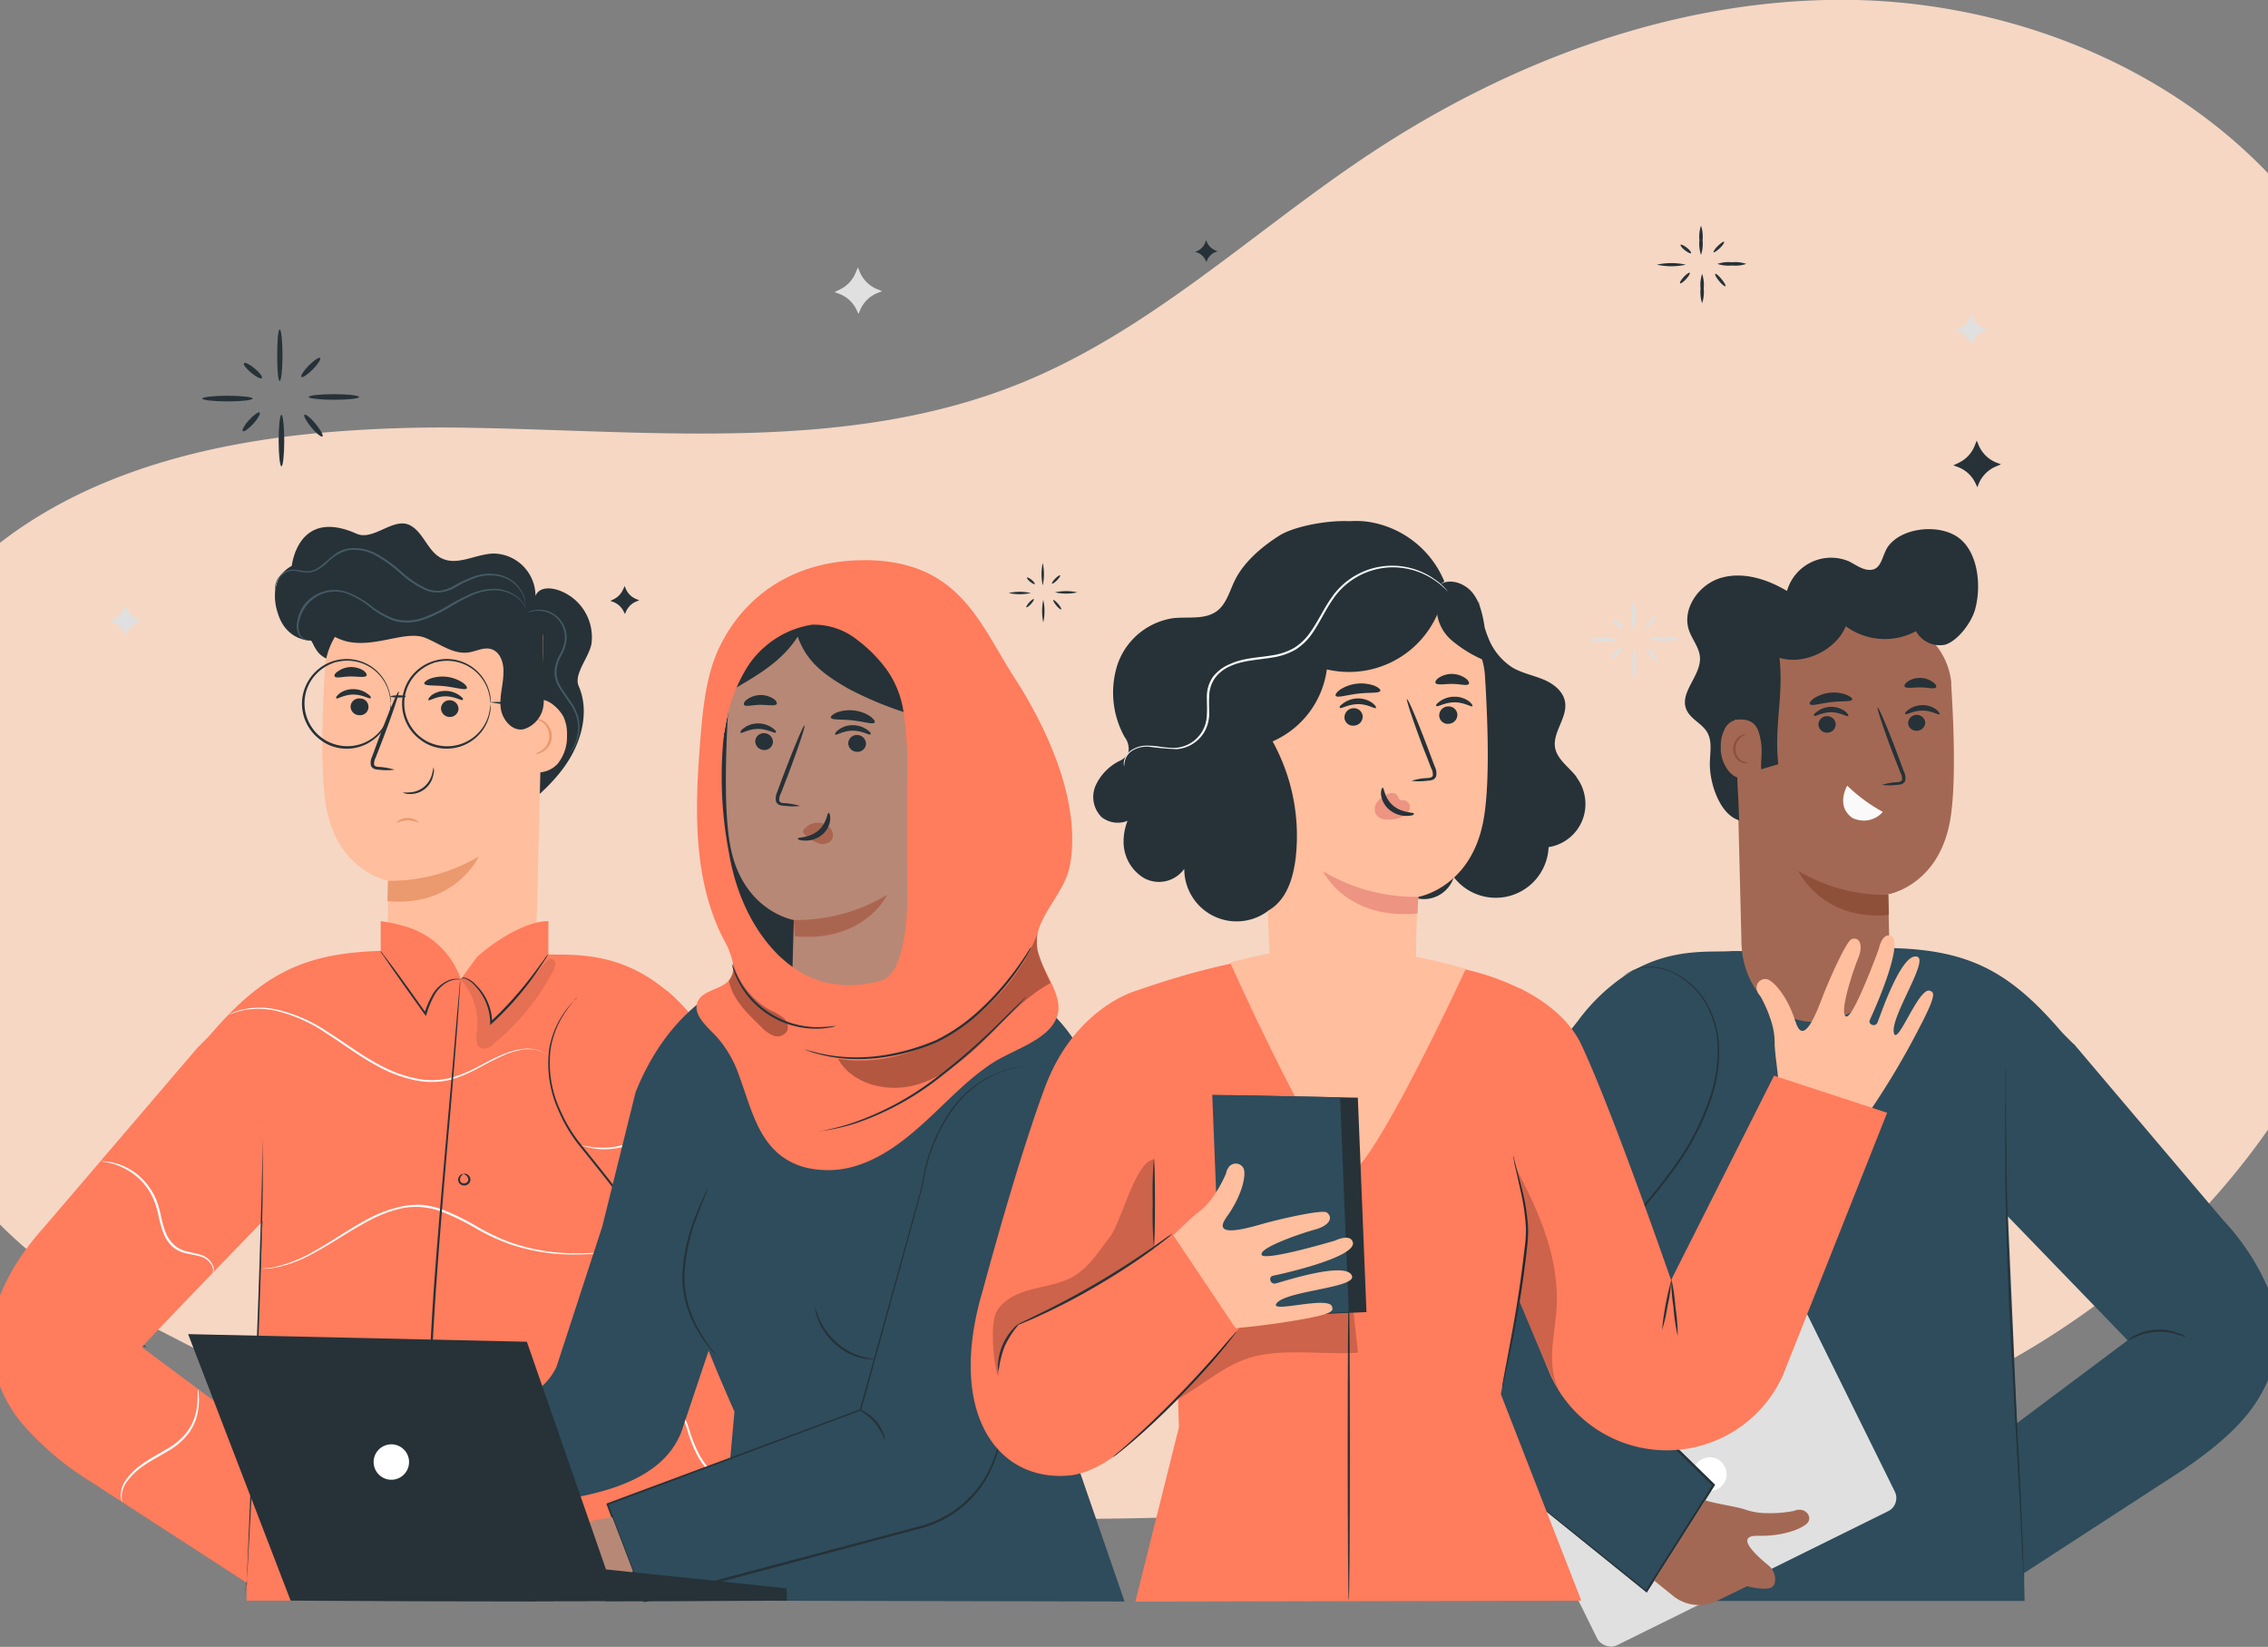 <svg xmlns="http://www.w3.org/2000/svg" viewBox="0 0 360 261.34"><rect x="0" y="0" width="360" height="261.34" fill="#808080" stroke="none"/><title>BG_Art</title><g id="Layer_2" data-name="Layer 2"><g id="Layer_1-2" data-name="Layer 1"><g id="background-simple--inject-244"><path d="M360,27.49V179.26A118,118,0,0,1,350.61,191c-.74.81-1.48,1.6-2.24,2.39a123.52,123.52,0,0,1-15.89,13.84,131.8,131.8,0,0,1-12.76,8.27.27.27,0,0,1-.1.06l-.31.18a146.74,146.74,0,0,1-23.64,10.72,158.84,158.84,0,0,1-22.06,6c-1.29.26-2.58.5-3.88.72l-.21,0-.3.05h0l-.41.07c-2.28.39-4.56.72-6.85,1-4.66.58-10.66,1.36-17.76,2.19l-2.16.24-.12,0h-.09l-.18,0h-.08c-7.95.89-17.15,1.82-27.31,2.58l-.32,0c-9.4.7-19.62,1.27-30.41,1.54q-4.68.12-9.5.16c-7.69.06-15.64,0-23.75-.34h-.64c-10-.39-20.17-1.1-30.49-2.23H119l-3.64-.42q-6.25-.74-12.54-1.68h0l-.3-.06h0l-.23,0c-1.31-.2-2.63-.41-3.94-.63h0c-2.08-.34-4.18-.7-6.26-1.09h0l-.41-.07-.15,0-.35-.07q-6.54-1.22-13.05-2.7l-.53-.12h0c-3.14-.73-6.27-1.5-9.39-2.34l-.29-.07q-1.86-.5-3.72-1c-2.57-.71-5.14-1.47-7.69-2.27l-.94-.29c-1.44-.45-2.88-.92-4.31-1.4L46.74,222l-.41-.21-5.39-2.72-.17-.09-.13-.07,0,0-.08,0-9.81-5h0L25.1,211,12.76,204.8a88.18,88.18,0,0,1-8.58-6.61Q2,196.33,0,194.32V86.13c12.45-9.62,28-14.48,44.24-16.69l.87-.12c1.72-.22,3.45-.41,5.18-.58l.78-.07a217.77,217.77,0,0,1,23.75-.78c29.5.51,60.22,4,87.52-7.22,20.28-8.29,36.49-23.86,54.71-36C240,9.38,267.17-.63,294.78,0,319,.62,343.39,10.13,360,27.49Z" fill="#f5d7c4"/></g><path d="M40.11,63.25c0,.24-1.8.45-4,.45s-4-.21-4-.45,1.8-.45,4-.45S40.11,63,40.11,63.25Z" fill="#263238"/><path d="M44.39,52.28c.25,0,.45,1.83.45,4.1s-.2,4.09-.45,4.09S44,58.63,44,56.38,44.15,52.28,44.39,52.28Z" fill="#263238"/><path d="M49,63c0-.25,1.8-.45,4-.45s4,.2,4,.45-1.8.44-4,.44S49,63.23,49,63Z" fill="#263238"/><path d="M44.67,74c-.24,0-.44-1.83-.44-4.09s.2-4.09.44-4.09.45,1.83.45,4.09S44.92,74,44.67,74Z" fill="#263238"/><path d="M51.19,69.26c-.19.15-1-.48-1.78-1.44s-1.28-1.84-1.09-2,1,.48,1.77,1.43S51.38,69.09,51.19,69.26Z" fill="#263238"/><path d="M50.81,56.81c.18.17-.35,1-1.17,1.82S48,60,47.84,59.82s.35-1,1.17-1.82S50.64,56.64,50.81,56.81Z" fill="#263238"/><path d="M41.57,60c-.16.19-.92-.19-1.7-.84s-1.29-1.32-1.14-1.52.92.18,1.71.84S41.71,59.79,41.57,60Z" fill="#263238"/><path d="M41.21,65.46c.18.17-.28,1-1,1.79s-1.49,1.32-1.67,1.17.27-1,1-1.78S41.05,65.29,41.21,65.46Z" fill="#263238"/><path d="M267.59,42A10.61,10.61,0,0,1,263,42a10.61,10.61,0,0,1,4.58,0Z" fill="#263238"/><path d="M270,35.81a5.5,5.5,0,0,1,.25,2.31,5.63,5.63,0,0,1-.25,2.33,5.6,5.6,0,0,1-.25-2.33A5.5,5.5,0,0,1,270,35.81Z" fill="#263238"/><path d="M272.61,41.88a5.35,5.35,0,0,1,2.29-.26,5.28,5.28,0,0,1,2.28.26,5.38,5.38,0,0,1-2.28.25A5.44,5.44,0,0,1,272.61,41.88Z" fill="#263238"/><path d="M270.18,48.11a5.6,5.6,0,0,1-.25-2.33,5.57,5.57,0,0,1,.25-2.32,5.57,5.57,0,0,1,.25,2.32A5.6,5.6,0,0,1,270.18,48.11Z" fill="#263238"/><path d="M273.88,45.42c-.11.09-.56-.27-1-.81s-.72-1-.62-1.14.56.28,1,.82S274,45.35,273.88,45.42Z" fill="#263238"/><path d="M273.66,38.37c.1.1-.2.57-.66,1s-.93.76-1,.66.2-.56.67-1S273.56,38.27,273.66,38.37Z" fill="#263238"/><path d="M268.42,40.17c-.09.11-.52-.1-1-.47s-.73-.76-.66-.86.52.1,1,.47S268.5,40.07,268.42,40.17Z" fill="#263238"/><path d="M268.21,43.29c.1.09-.16.54-.58,1s-.85.76-.95.66.16-.55.58-1S268.13,43.19,268.21,43.29Z" fill="#263238"/><path d="M163.62,94.11a8.31,8.31,0,0,1-3.51,0A7.71,7.71,0,0,1,163.62,94.11Z" fill="#263238"/><path d="M165.52,89.33a8.54,8.54,0,0,1,0,3.56A7.92,7.92,0,0,1,165.52,89.33Z" fill="#263238"/><path d="M167.46,94A8,8,0,0,1,171,94,8,8,0,0,1,167.46,94Z" fill="#263238"/><path d="M165.6,98.76a8.54,8.54,0,0,1,0-3.56A8.22,8.22,0,0,1,165.6,98.76Z" fill="#263238"/><path d="M168.44,96.71c-.08.07-.43-.21-.77-.62s-.56-.8-.48-.87.43.21.78.62S168.52,96.65,168.44,96.71Z" fill="#263238"/><path d="M168.28,91.3c.07.08-.16.43-.51.79s-.72.59-.79.52.15-.43.51-.79S168.2,91.23,168.28,91.3Z" fill="#263238"/><path d="M164.25,92.68c-.06.08-.4-.08-.74-.36s-.56-.58-.49-.66.4.08.74.36S164.32,92.6,164.25,92.68Z" fill="#263238"/><path d="M164.09,95.08c.08.07-.12.42-.44.77s-.66.59-.73.52.12-.42.44-.77S164,95,164.09,95.08Z" fill="#263238"/><path d="M256.83,101.53a5.44,5.44,0,0,1-2.29.25c-1.27,0-2.3-.08-2.3-.25s1-.26,2.29-.26A5.41,5.41,0,0,1,256.83,101.53Z" fill="#e0e0e0"/><path d="M259.26,95.3a5.57,5.57,0,0,1,.25,2.32,5.53,5.53,0,0,1-.25,2.32,5.43,5.43,0,0,1-.26-2.32A5.47,5.47,0,0,1,259.26,95.3Z" fill="#e0e0e0"/><path d="M261.84,101.37a5.67,5.67,0,0,1,2.3-.25,5.57,5.57,0,0,1,2.28.25,5.28,5.28,0,0,1-2.28.26A5.38,5.38,0,0,1,261.84,101.37Z" fill="#e0e0e0"/><path d="M259.41,107.6a5.77,5.77,0,0,1-.25-2.32,5.77,5.77,0,0,1,.25-2.32,5.47,5.47,0,0,1,.26,2.32A5.83,5.83,0,0,1,259.41,107.6Z" fill="#e0e0e0"/><path d="M263.12,104.93c-.12.09-.57-.27-1-.81s-.72-1.05-.61-1.14.55.28,1,.81S263.22,104.84,263.12,104.93Z" fill="#e0e0e0"/><path d="M262.9,97.87c.1.1-.2.56-.66,1s-.93.77-1,.66.2-.56.66-1S262.8,97.77,262.9,97.87Z" fill="#e0e0e0"/><path d="M257.65,99.67c-.09.11-.52-.1-1-.47s-.74-.76-.66-.87.52.11,1,.48S257.74,99.56,257.65,99.67Z" fill="#e0e0e0"/><path d="M257.45,102.78c.1.1-.16.55-.58,1s-.85.77-1,.66.16-.55.59-1S257.34,102.69,257.45,102.78Z" fill="#e0e0e0"/><path d="M136.17,42.43l.3.72a5.1,5.1,0,0,0,2.77,2.74l.78.32-.75.29a5.06,5.06,0,0,0-2.78,2.8l-.22.52-.31-.66a5,5,0,0,0-2.83-2.56l-.66-.25.88-.43a5.07,5.07,0,0,0,2.47-2.65Z" fill="#e0e0e0"/><path d="M19.9,96l.2.47a3.29,3.29,0,0,0,1.84,1.82l.51.21-.49.2a3.43,3.43,0,0,0-1.86,1.86l-.14.35-.21-.43a3.37,3.37,0,0,0-1.87-1.71l-.45-.16.59-.28a3.45,3.45,0,0,0,1.63-1.74Z" fill="#e0e0e0"/><path d="M312.89,49.82l.19.48a3.38,3.38,0,0,0,1.84,1.82l.52.21-.49.21a3.32,3.32,0,0,0-1.86,1.85l-.14.35-.21-.44a3.34,3.34,0,0,0-1.88-1.7l-.45-.16.59-.29a3.3,3.3,0,0,0,1.64-1.73Z" fill="#e0e0e0"/><path d="M313.77,69.92l.3.72a5.08,5.08,0,0,0,2.76,2.74l.79.31-.75.31a5.11,5.11,0,0,0-2.8,2.79l-.2.53-.32-.67a5,5,0,0,0-2.83-2.56l-.66-.24.89-.43a5.05,5.05,0,0,0,2.46-2.61Z" fill="#263238"/><path d="M191.44,38.1l.14.33a2.37,2.37,0,0,0,1.33,1.29l.36.15-.35.14a2.39,2.39,0,0,0-1.33,1.32l-.09.25-.16-.31a2.33,2.33,0,0,0-1.32-1.2L189.7,40l.42-.21a2.42,2.42,0,0,0,1.16-1.22Z" fill="#263238"/><path d="M99.15,93l.18.43A3.05,3.05,0,0,0,101,95.07l.47.19-.45.18a3,3,0,0,0-1.68,1.68l-.13.32L99,97.05a3.06,3.06,0,0,0-1.71-1.55l-.41-.15.54-.26a3.12,3.12,0,0,0,1.49-1.57Z" fill="#263238"/><g id="character-1--inject-244"><path d="M93.92,101.82c-.12,2.17-2.94,5.06-2.07,7.05,1.61,3.66.67,8-1.41,11.49s-5.19,6.08-8.26,8.63a69.07,69.07,0,0,0-1.38-15.91c-.34-1.64-.89-3.46-2.39-4.21-1.94-1-4.4.43-6.38-.42s-2.54-3.81-4.33-5.27c-1.61-1.32-4-1.18-6-.52s-3.8,1.78-5.84,2.23-4.48,0-5.61-1.71c-.68-1.08-.2-.41-.86-1.52,0,0-4,.14-5.33-4.48,0,0-1.87-5.13,2.26-7.39,0,0,.94-9.27,10.26-5.1,2.7,1.2,5.85-2.66,8.47-1.35,2.17,1.1,2.82,4.13,5,5.23,2.5,1.28,5.41-.62,8.21-.73A6.75,6.75,0,0,1,85,94.6s.44-1.86,3.48-1A7.9,7.9,0,0,1,93.92,101.82Z" fill="#263238"/><path d="M90,116.74a6.5,6.5,0,0,0-.56-3c-.4-.79-1.86-2.59-3.47-2.71l.24-9.55a3.81,3.81,0,0,0-3.38-3.85l-18.72-2a11.4,11.4,0,0,0-12.53,10.14c0,.16,0,.32,0,.48-.45,7.2-.72,16,.13,21.37,1.71,10.81,10,12.16,10,12.16l-.2,7.55c-.32,8,5.7,12.87,11.9,12.87s11.94-5.36,11.75-13.31l.61-24.33a4.3,4.3,0,0,0,2.74-1.35A6.8,6.8,0,0,0,90,116.74Z" fill="#ffbe9d"/><path d="M55.65,112.09a1.38,1.38,0,0,0,1.35,1.4,1.33,1.33,0,1,0,.12-2.65h0A1.35,1.35,0,0,0,55.65,112.09Z" fill="#263238"/><path d="M53.38,110.81c.17.19,1.21-.59,2.7-.59s2.58.75,2.74.57-.1-.41-.57-.75a3.74,3.74,0,0,0-2.2-.68,3.59,3.59,0,0,0-2.15.68C53.44,110.41,53.26,110.73,53.38,110.81Z" fill="#263238"/><path d="M70,112.37a1.38,1.38,0,0,0,1.35,1.4,1.36,1.36,0,0,0,1.43-1.25,1.4,1.4,0,0,0-1.36-1.4A1.35,1.35,0,0,0,70,112.37Z" fill="#263238"/><path d="M68,111.09c.17.18,1.22-.59,2.7-.59s2.59.75,2.75.56-.1-.4-.58-.75a3.8,3.8,0,0,0-2.19-.67,3.68,3.68,0,0,0-2.16.67C68.09,110.69,67.93,111,68,111.09Z" fill="#263238"/><path d="M62.61,122.14a10.52,10.52,0,0,0-2.42-.44c-.38,0-.74-.11-.81-.37a2.12,2.12,0,0,1,.26-1.13l1.12-2.89c1.57-4.12,2.71-7.52,2.53-7.58s-1.57,3.23-3.13,7.36c-.38,1-.73,2-1.07,2.91a2.29,2.29,0,0,0-.21,1.5,1,1,0,0,0,.63.55,3.1,3.1,0,0,0,.68.1A9.34,9.34,0,0,0,62.61,122.14Z" fill="#263238"/><path d="M61.58,139.77A27.43,27.43,0,0,0,76,135.91S72.3,144,61.49,143Z" fill="#eb996e"/><path d="M67.35,108.48c.14.41,1.63.22,3.37.43s3.17.67,3.38.32c.1-.17-.14-.55-.71-.94a5.89,5.89,0,0,0-5.16-.58C67.61,108,67.28,108.29,67.35,108.48Z" fill="#263238"/><path d="M53.13,107.35c.27.34,1.29,0,2.52,0s2.28.22,2.53-.13c.1-.18-.07-.51-.52-.83a3.64,3.64,0,0,0-4,.13C53.16,106.83,53,107.18,53.13,107.35Z" fill="#263238"/><path d="M62.94,130.57s.1-.21.4-.4a2.7,2.7,0,0,1,1.36-.37,2.77,2.77,0,0,1,1.35.35c.3.19.44.37.41.4a6.55,6.55,0,0,0-1.74-.39A6.4,6.4,0,0,0,62.94,130.57Z" fill="#eb996e"/><path d="M84.94,119.61a8,8,0,0,0,1-.5,2.76,2.76,0,0,0,1.25-2.21,2.82,2.82,0,0,0-1.12-2.31,2.41,2.41,0,0,0-1-.4s.5-.22,1.17.19a2.92,2.92,0,0,1,1.35,2.52,2.67,2.67,0,0,1-.5,1.54,2.85,2.85,0,0,1-1,.89A1.62,1.62,0,0,1,84.94,119.61Z" fill="#eb996e"/><path d="M49.43,93c-1.74,4.67,2.4,8,5.63,8.79,4.51,1.05,9.31-1.8,12.4-.59,2.3.91,4.48,2.7,6.93,2.33,1.19-.17,2.36-.86,3.52-.54,1.48.4,2.08,2.2,2,3.73,0,1.89-.67,3.77-.43,5.65s1.91,3.82,3.74,3.32a4.51,4.51,0,0,0,3.07-4c.21-2.61-.27-5.7-.14-8.31.12-2.3.12-4.82-1.35-6.6s-4-2.26-6.25-2.57A173.47,173.47,0,0,0,49.4,92.65Z" fill="#263238"/><path d="M43.75,94a1.64,1.64,0,0,1-.1-.49,3,3,0,0,1,.29-1.4,3.07,3.07,0,0,1,1.63-1.54A2.72,2.72,0,0,1,47,90.44c.51,0,1,.18,1.55.21a3.05,3.05,0,0,0,1.6-.35,7.79,7.79,0,0,0,1.48-1.08c.48-.42,1-.88,1.54-1.29a5.07,5.07,0,0,1,2-.87,7.37,7.37,0,0,1,4.52.77,21.74,21.74,0,0,1,4,2.86,15.73,15.73,0,0,0,4,2.7,4.55,4.55,0,0,0,2.19.34,6.55,6.55,0,0,0,2-.67,18.27,18.27,0,0,1,3.76-1.73,7.4,7.4,0,0,1,3.62-.12,5.54,5.54,0,0,1,2.63,1.41,5.43,5.43,0,0,1,1.25,1.88,4.19,4.19,0,0,1,.27,1.4,2.29,2.29,0,0,1,0,.37v.12a5,5,0,0,0-.36-1.83,5.38,5.38,0,0,0-1.26-1.8,5.43,5.43,0,0,0-2.54-1.31,7.36,7.36,0,0,0-3.49.15,19,19,0,0,0-3.7,1.75A6.32,6.32,0,0,1,69.9,94a5,5,0,0,1-2.36-.34,16.31,16.31,0,0,1-4.09-2.75,21.32,21.32,0,0,0-3.93-2.81,7,7,0,0,0-4.3-.77,7,7,0,0,0-3.38,2.07,8,8,0,0,1-1.55,1.09,3.39,3.39,0,0,1-1.74.36c-.56,0-1.07-.18-1.55-.24a2.8,2.8,0,0,0-1.35.12,3.06,3.06,0,0,0-1.58,1.43,3,3,0,0,0-.34,1.35C43.72,93.86,43.8,94,43.75,94Z" fill="#455a64"/><path d="M49,101.54a.76.76,0,0,1-.47,0,1.63,1.63,0,0,1-1.1-.78,3.24,3.24,0,0,1-.25-2.12A6.22,6.22,0,0,1,48.25,96,5.86,5.86,0,0,1,51,94a6.08,6.08,0,0,1,3.93-.1A14,14,0,0,1,58.74,96a13.11,13.11,0,0,0,4,2.23A7.47,7.47,0,0,0,67.18,98a21.47,21.47,0,0,0,3.87-1.85,36,36,0,0,1,3.48-1.83,9.81,9.81,0,0,1,3.32-.86A6.19,6.19,0,0,1,82.48,95a4,4,0,0,1,.8,1.09,1.72,1.72,0,0,1,.16.45,4.81,4.81,0,0,0-1-1.44,6.16,6.16,0,0,0-4.52-1.41,9.58,9.58,0,0,0-3.23.88,34.32,34.32,0,0,0-3.43,1.85,21.17,21.17,0,0,1-3.93,1.88,7.84,7.84,0,0,1-4.67.26,13.73,13.73,0,0,1-4-2.28,13.54,13.54,0,0,0-3.68-2.13,5.87,5.87,0,0,0-3.75.06,5.74,5.74,0,0,0-2.65,2,5.94,5.94,0,0,0-1.11,2.5,3.08,3.08,0,0,0,.18,2,1.6,1.6,0,0,0,1,.8A2.18,2.18,0,0,0,49,101.54Z" fill="#455a64"/><path d="M90.35,119.55a9.09,9.09,0,0,0,.61-.94,6.53,6.53,0,0,0,.8-2.9,6,6,0,0,0-.26-2,7.51,7.51,0,0,0-1.08-2.13c-.47-.67-1-1.41-1.52-2.23a5.11,5.11,0,0,1-.89-2.81,7,7,0,0,1,.91-2.8,5.87,5.87,0,0,0,.75-2.49,4.26,4.26,0,0,0-2-3.71,4.52,4.52,0,0,0-2.9-.57,9.47,9.47,0,0,0-1.08.27,1,1,0,0,1,.25-.15,3.8,3.8,0,0,1,.81-.25,4.36,4.36,0,0,1,3,.49,4.49,4.49,0,0,1,2.2,3.93,6.4,6.4,0,0,1-.77,2.63,6.58,6.58,0,0,0-.87,2.66,4.93,4.93,0,0,0,.83,2.63c.48.78,1,1.5,1.5,2.22a8.07,8.07,0,0,1,1.1,2.22,6.26,6.26,0,0,1,.22,2.15,6.33,6.33,0,0,1-.91,2.92,4,4,0,0,1-.5.67C90.43,119.49,90.36,119.56,90.35,119.55Z" fill="#455a64"/><path d="M62.05,111.67a16.12,16.12,0,0,0-.29-1.69,6.85,6.85,0,0,0-8.35-4.92c-.21,0-.42.12-.63.19a7,7,0,0,0-3.14,2.37,6.77,6.77,0,0,0,0,8,6.15,6.15,0,0,0,1.43,1.45,6.29,6.29,0,0,0,1.71.92,6.81,6.81,0,0,0,6.45-.94,6.91,6.91,0,0,0,2.53-3.75,15.94,15.94,0,0,0,.29-1.68,5.46,5.46,0,0,1-.15,1.71,6.93,6.93,0,0,1-2.56,4,7,7,0,0,1-6.7,1.06,6.36,6.36,0,0,1-1.8-1,6.76,6.76,0,0,1-1.51-1.51,7.05,7.05,0,0,1,0-8.42,7.08,7.08,0,0,1,7-2.76A7,7,0,0,1,61.86,110,5.36,5.36,0,0,1,62.05,111.67Z" fill="#263238"/><path d="M77.89,111.67A13.88,13.88,0,0,0,77.6,110a6.84,6.84,0,0,0-8.34-4.92c-.21,0-.42.12-.63.19a6.92,6.92,0,0,0-3.15,2.37,6.77,6.77,0,0,0,0,8,6.35,6.35,0,0,0,1.43,1.45,6.47,6.47,0,0,0,1.72.92,6.85,6.85,0,0,0,8.79-4.11c.06-.18.12-.36.17-.55a13.53,13.53,0,0,0,.28-1.67,5,5,0,0,1-.15,1.71,6.85,6.85,0,0,1-2.5,3.93,7,7,0,0,1-6.7,1.06,6.36,6.36,0,0,1-1.8-1,7,7,0,0,1-1.52-1.51,7.11,7.11,0,0,1,0-8.42A7.22,7.22,0,0,1,68.52,105a7,7,0,0,1,9.22,5A5.33,5.33,0,0,1,77.89,111.67Z" fill="#263238"/><path d="M64.37,110.5h0v.07h0v-.12h0v.13a4.29,4.29,0,0,1-1.13.11c-.68,0-1.24-.08-1.24-.17s.55-.18,1.24-.18a4.29,4.29,0,0,1,1.13.11v.13h0v-.12h0v.07h0Z" fill="#263238"/><path d="M86.23,112A24.13,24.13,0,0,1,82,111.9a24.91,24.91,0,0,1-4.23-.48,27.41,27.41,0,0,1,4.25.13A27.26,27.26,0,0,1,86.23,112Z" fill="#263238"/><path d="M68.8,121.77a1.77,1.77,0,0,1,0,1.09A3.71,3.71,0,0,1,65,126a1.72,1.72,0,0,1-1.06-.26s.42.06,1.06,0a3.82,3.82,0,0,0,3.58-2.92A8.27,8.27,0,0,0,68.8,121.77Z" fill="#263238"/><path d="M42,170.28a.81.81,0,0,1,0,.22v.63c0,.58,0,1.41,0,2.45,0,2.14,0,5.2,0,9,0,7.58-.23,18.06-.82,29.61s-1.19,22-1.61,29.59c-.19,3.77-.34,6.83-.45,9q-.08,1.56-.12,2.43c0,.27,0,.48,0,.64a.74.74,0,0,1,0,.21.74.74,0,0,1,0-.21v-.64c0-.58,0-1.4.06-2.44.06-2.12.17-5.19.34-9,.31-7.58.93-18,1.5-29.59s.89-22,.93-29.61c0-3.77.05-6.83.06-9,0-1,0-1.87,0-2.45v-.63A1.43,1.43,0,0,1,42,170.28Z" fill="#263238"/><path d="M107.32,158.64c-3.63-4.19-10.73-4.81-13.88-2.53a13.7,13.7,0,0,0-5.22,10,24.86,24.86,0,0,0,2.15,11.34c2.37,5.76,5.88,10.42,11.11,16.35L115,211.54,89,237l10.81,17,22.15-17.84,18.31-19.4Z" fill="#ff7c5c"/><path d="M13.13,213.27a4.11,4.11,0,0,1,1.4-.67,9.86,9.86,0,0,1,3.73-.51,10.06,10.06,0,0,1,3.65.91,4.12,4.12,0,0,1,1.36.82c0,.05-.55-.25-1.42-.59a11.33,11.33,0,0,0-7.21-.4A15.15,15.15,0,0,1,13.13,213.27Z" fill="#263238"/><path d="M141.16,207.51l-.08-.23h0L141,207c-1.32-4-4-8.89-7.75-14.53a.08.08,0,0,0,0,0c-1.48-2.24-3.11-4.6-4.87-7.05-3.27-4.54-7-9.41-11-14.53l-3-3.86-3.5-4.4c-.52-.69-1-1.34-1.57-2a31.28,31.28,0,0,0-2.22-2.33h0c-.38-.36-.74-.69-1.11-1l-.07,0h0c-7.5-6.37-14.78-5.73-18.87-5.84v-5.29a8.14,8.14,0,0,0-1.9.25c-3.36.81-7.24,3.46-9.42,5.44l-2.57,3.53a13.3,13.3,0,0,0-3.23-5.12,13.14,13.14,0,0,0-5.18-3.13,27.69,27.69,0,0,0-3.23-.8l-1.08-.17v4.73c-12.21.34-18.75,3.68-26.91,13.13-.42.49-1.25,1.32-2.2,2.26L7.09,194.63c-1,1.11-2,2.3-2.91,3.56A33,33,0,0,0,0,205.58V220a21.79,21.79,0,0,0,3.25,5.59,46,46,0,0,0,10.56,9.15l5.56,3.6,19.76,12.81h0l0,0,0,0,0,.61,0,.61,0,1.26V254H99.73l0,0,.09-.07.14-.1.21-.16,1.34-1,.17-.14.15-.11c.86-.65,2-1.48,3.22-2.47,2.68-2.07,6.16-4.82,9.9-7.91,1.36-1.12,2.76-2.29,4.16-3.5l2.48-2.13,0,0,.33-.29,0,0c4.2-3.69,8.34-7.56,11.74-11.19l.17-.18.17-.18c1.09-1.17,2.09-2.32,3-3.43h0l.25-.3h0c.07-.1.15-.19.22-.28a35.48,35.48,0,0,0,2.53-3.59v0a0,0,0,0,0,0,0,.36.36,0,0,1,.07-.1,11,11,0,0,0,1.65-4.3A13.05,13.05,0,0,0,141.16,207.51Zm-28.42,6.3-.1.1L98.46,228.08l0-.32v0L98,218.27l2.56-25.52h0l0-.27,1.17,1.35.08.1c2,2.3,4.34,5.15,6.52,7.9l.31.39c.76,1,1.5,1.92,2.18,2.82a1.13,1.13,0,0,1,.1.13h0c2.36,3.11,4.08,5.63,4.08,6.37h0l0,0h0l-.07.06-.1.12ZM34,222.33l-2.53-1.88h0l-8.95-6.67.2-.21.12-.12L25.1,211l8.65-9,7.64-7.9.21-.22.07-.07-.14,3.19c0,.1,0,.2,0,.31L40.89,212l-.3,6.93-.22,5,0,.68-.1,2.43,0,0,0,0L34,222.34Z" fill="#ff7c5c"/><path d="M87,151.45a5.73,5.73,0,0,1-.46.8c-.33.5-.79,1.22-1.41,2.1a47.17,47.17,0,0,1-5.32,6.4c-.57.58-1.15,1.13-1.72,1.65l-.28.27v-.39a8.65,8.65,0,0,0-2.49-5.92,3.69,3.69,0,0,0-1.55-1.09.92.92,0,0,0-.67.11.69.69,0,0,1,.67-.24,3.51,3.51,0,0,1,1.68,1.06,8.37,8.37,0,0,1,1.79,2.42,8.72,8.72,0,0,1,.89,3.65l-.28-.13c.55-.52,1.13-1.06,1.7-1.64a57.62,57.62,0,0,0,5.37-6.3l1.49-2A4.19,4.19,0,0,1,87,151.45Z" fill="#263238"/><path d="M60.35,150.89a3.54,3.54,0,0,1,.53.63l1.35,1.77c1.13,1.52,2.66,3.62,4.33,6l1.1,1.53-.31.05a15,15,0,0,1,1.35-3.13,5.41,5.41,0,0,1,2-1.93,3.56,3.56,0,0,1,1.75-.48,1.38,1.38,0,0,1,.67.09h-.67a3.86,3.86,0,0,0-1.65.56A5.37,5.37,0,0,0,69,157.83a15.1,15.1,0,0,0-1.29,3.08l-.11.32-.2-.27-1.09-1.53c-1.68-2.34-3.18-4.47-4.25-6l-1.25-1.84A3.62,3.62,0,0,1,60.35,150.89Z" fill="#263238"/><g opacity="0.1"><path d="M73.06,155.38a10.38,10.38,0,0,1,2.64,8.29c-.12,1-.24,2.31.68,2.67a2,2,0,0,0,1.87-.62,36.79,36.79,0,0,0,9.53-11.62,2.2,2.2,0,0,0,.35-1.19.81.81,0,0,0-.79-.79,1.17,1.17,0,0,0-.67.5c-2.82,3.24-5.92,6.61-8.74,9.85a7.14,7.14,0,0,0-1.56-5c-1.11-1.36-2.33-2.76-3.29-2.1Z"/></g><path d="M99,252.89a1.94,1.94,0,0,1-.21-.29c-.15-.21-.33-.5-.57-.85l-2.07-3.22L89,237.3l-.07-.11.09-.09,6.34-6.32,13.8-13.66,4.2-4.1,1.16-1.11a5,5,0,0,1,.42-.37,3.7,3.7,0,0,1-.37.42c-.28.29-.68.68-1.11,1.16l-4.15,4.21L95.63,231.05c-2.23,2.23-4.38,4.35-6.35,6.31v-.21c2.83,4.57,5.26,8.49,7,11.3.84,1.35,1.52,2.48,2,3.27.21.36.38.68.52.88A1.49,1.49,0,0,1,99,252.89Z" fill="#263238"/><path d="M91.54,158.3l-.1.13-.31.36A18.5,18.5,0,0,0,90,160.23a14.44,14.44,0,0,0-2.59,6.17,17.8,17.8,0,0,0,1.51,9.75,23.6,23.6,0,0,0,3,5.09c1.28,1.62,2.63,3.25,4,5,5.45,6.88,10.14,13.27,13.58,17.87l4.06,5.45,1.1,1.49.27.39.09.14-.11-.12-.31-.37-1.14-1.48c-1-1.26-2.42-3.1-4.16-5.41-3.49-4.55-8.21-10.93-13.65-17.79-1.35-1.72-2.7-3.38-4-5a23.87,23.87,0,0,1-3-5.18,17.88,17.88,0,0,1-1.45-9.92,14.35,14.35,0,0,1,4-7.58l.34-.34C91.49,158.33,91.53,158.29,91.54,158.3Z" fill="#263238"/><path d="M114.33,167s-.37.17-1,.5a10.47,10.47,0,0,0-2.4,1.85,20.22,20.22,0,0,0-2.7,3.61,54.79,54.79,0,0,1-3,4.73,11.47,11.47,0,0,1-8.78,4.67,10.3,10.3,0,0,1-3.08-.29,7.32,7.32,0,0,1-.8-.23,1.11,1.11,0,0,1-.27-.12,14.35,14.35,0,0,0,4.13.39,11.48,11.48,0,0,0,8.5-4.64c1.19-1.55,2.1-3.22,3-4.66a19.25,19.25,0,0,1,2.8-3.62,9.32,9.32,0,0,1,2.52-1.79,6.67,6.67,0,0,1,.78-.31A1.58,1.58,0,0,1,114.33,167Z" fill="#fafafa"/><path d="M98.21,226.44h-.16l-.45-.1a6.83,6.83,0,0,0-.75-.14,8.77,8.77,0,0,0-1-.11,19,19,0,0,0-6.52.83A32.87,32.87,0,0,0,85,228.49c-1.5.68-3.05,1.5-4.73,2.29a31.29,31.29,0,0,1-5.46,2.07,16.78,16.78,0,0,1-3.07.49,13.77,13.77,0,0,1-3.2-.23,18.89,18.89,0,0,1-5.8-2.4c-1.74-1-3.3-2.22-4.8-3.31-3-2.22-5.78-4.06-8.46-4.86a13.62,13.62,0,0,0-3.69-.6,10.24,10.24,0,0,0-2.81.33,11.16,11.16,0,0,0-2.24.9l.13-.1.4-.24a7.68,7.68,0,0,1,1.68-.68,10.46,10.46,0,0,1,2.84-.39,13.69,13.69,0,0,1,3.76.56c2.74.78,5.61,2.63,8.58,4.83,1.5,1.1,3.06,2.26,4.79,3.29a18.39,18.39,0,0,0,5.69,2.34,13,13,0,0,0,3.11.23,16,16,0,0,0,3-.47,31.76,31.76,0,0,0,5.41-2c1.67-.78,3.23-1.61,4.73-2.26a31,31,0,0,1,4.34-1.54A18.59,18.59,0,0,1,95.8,226,9,9,0,0,1,98.21,226.44Z" fill="#fafafa"/><path d="M31.41,220.44a.81.81,0,0,1,.06.24,5.05,5.05,0,0,1,.08.68,10,10,0,0,1-.11,2.5,8.33,8.33,0,0,1-1.4,3.46,10.67,10.67,0,0,1-3.47,3c-1.35.83-2.75,1.53-3.87,2.34a10.38,10.38,0,0,0-2.6,2.52,4.11,4.11,0,0,0-.78,2.27c0,.58.09.9.05.9a.85.85,0,0,1-.09-.22,3.85,3.85,0,0,1-.1-.68,4.21,4.21,0,0,1,.67-2.41,10.51,10.51,0,0,1,2.63-2.65c1.14-.84,2.51-1.55,3.87-2.37a10.7,10.7,0,0,0,3.38-2.86,8.31,8.31,0,0,0,1.43-3.31,11.91,11.91,0,0,0,.21-2.46C31.37,221.05,31.38,220.75,31.41,220.44Z" fill="#fafafa"/><path d="M133.39,192.47a15.65,15.65,0,0,0-4,1.26,12,12,0,0,0-3.61,2.7,11.42,11.42,0,0,0-1.52,2.19c-.45.82-.75,1.75-1.19,2.66a6.51,6.51,0,0,1-1.78,2.38,8,8,0,0,1-2.42,1.35,11.92,11.92,0,0,1-4.59.57,29.45,29.45,0,0,1-3.1-.37,6.85,6.85,0,0,1-1.11-.24,7.09,7.09,0,0,1,1.13.11c.73.07,1.78.21,3.08.25a12.17,12.17,0,0,0,4.48-.63,6.66,6.66,0,0,0,4-3.56c.43-.9.74-1.83,1.2-2.67a11.15,11.15,0,0,1,1.62-2.23,11.79,11.79,0,0,1,3.74-2.74,11,11,0,0,1,3-.93,8,8,0,0,1,.84-.1Z" fill="#fafafa"/><path d="M99.81,198.18l-.16,0-.46.11c-.4.08-1,.19-1.79.31a41.25,41.25,0,0,1-6.67.48A31.15,31.15,0,0,1,81,197.46,32.51,32.51,0,0,1,75.66,195a38.28,38.28,0,0,0-5.61-2.74A11.54,11.54,0,0,0,64,191.7a20,20,0,0,0-5.41,2c-3.27,1.74-6,3.67-8.52,5a20.88,20.88,0,0,1-6.23,2.43,9.11,9.11,0,0,1-1.8.2h-.48l.47-.06a9.67,9.67,0,0,0,1.78-.26,21.47,21.47,0,0,0,6.13-2.51c2.46-1.35,5.2-3.32,8.5-5.09a20.13,20.13,0,0,1,5.52-2A13.05,13.05,0,0,1,67,191.2a13.49,13.49,0,0,1,3.14.71,38.5,38.5,0,0,1,5.66,2.77,34.16,34.16,0,0,0,5.26,2.49,31.1,31.1,0,0,0,9.65,1.71,43.54,43.54,0,0,0,6.65-.36c.78-.1,1.38-.19,1.79-.26l.47-.06Z" fill="#fafafa"/><path d="M33.75,202.08a2.16,2.16,0,0,0,0-1,3,3,0,0,0-2.12-1.74c-.59-.17-1.26-.27-2-.43a4.85,4.85,0,0,1-2.17-1,5.62,5.62,0,0,1-1.5-2.16,18.11,18.11,0,0,1-.78-2.7,14.16,14.16,0,0,0-.77-2.63,9.83,9.83,0,0,0-4.53-4.93,10,10,0,0,0-2.7-1c-.68-.14-1.06-.17-1.06-.2a.66.66,0,0,1,.28,0,7,7,0,0,1,.8.07,9.13,9.13,0,0,1,2.83.88A9.56,9.56,0,0,1,23.4,188a10.1,10.1,0,0,1,1.35,2.25,15.05,15.05,0,0,1,.8,2.71,17.48,17.48,0,0,0,.75,2.63,5.42,5.42,0,0,0,1.39,2,4.65,4.65,0,0,0,2,1c.67.18,1.35.29,2,.49A3.09,3.09,0,0,1,33.88,201a1.63,1.63,0,0,1,0,.82A.71.71,0,0,1,33.75,202.08Z" fill="#fafafa"/><path d="M87.12,167.42a9.23,9.23,0,0,0-2-.8,6.14,6.14,0,0,0-2.49,0,12.58,12.58,0,0,0-3.15,1.06c-1.13.51-2.32,1.17-3.62,1.85a20.49,20.49,0,0,1-4.35,1.81,12.61,12.61,0,0,1-5.19.16,19.88,19.88,0,0,1-5.3-1.75c-3.45-1.68-6.32-3.94-9.1-5.69a24.25,24.25,0,0,0-7.87-3.6,12.77,12.77,0,0,0-5.8-.07,20.09,20.09,0,0,0-2,.67,8.25,8.25,0,0,1,2-.8,12.48,12.48,0,0,1,5.89,0,24,24,0,0,1,8,3.57c2.8,1.75,5.67,4,9.07,5.65a20,20,0,0,0,5.21,1.73,12.33,12.33,0,0,0,5.06-.15,20.21,20.21,0,0,0,4.29-1.74c1.3-.67,2.5-1.35,3.65-1.82a13,13,0,0,1,3.22-1,6.31,6.31,0,0,1,2.56.09,6.66,6.66,0,0,1,1.48.63A3.12,3.12,0,0,1,87.12,167.42Z" fill="#fafafa"/><path d="M83.31,253.22l1.88.94H96l2.18-1.79-7.87-13c-1,.42-5.21,1.09-6.58,1.57a11.24,11.24,0,0,1-3.68.62,20.08,20.08,0,0,1-4.17-.35l-.3-.09A1.43,1.43,0,0,0,75,241a1.41,1.41,0,0,0-1.44,2.08c.66,1,3.85,2.26,7.94,2.15h.19c3.58,0,.3,3-1.83,4.78a2.86,2.86,0,0,0-1,2.56,1.22,1.22,0,0,0,.48.88C80.22,254,83.31,253.22,83.31,253.22Z" fill="#ffbe9d"/><path d="M39.19,251.6a.6.6,0,0,1,0-.19v-.56c0-.52,0-1.24.07-2.15.08-1.9.19-4.59.33-7.92.28-6.7.68-15.92,1.09-26.1s.68-19.44.86-26.12c.08-3.32.13-6,.17-7.92,0-.91,0-1.63,0-2.16v-.55a.67.67,0,0,1,0-.2.67.67,0,0,1,0,.2v2.71c0,1.87,0,4.58,0,7.92-.1,6.69-.37,15.93-.77,26.13s-.83,19.43-1.19,26.11c-.19,3.31-.33,6-.44,7.9-.06.92-.11,1.64-.14,2.15l-.05.56A1.46,1.46,0,0,1,39.19,251.6Z" fill="#263238"/><path d="M68.6,252.89a1,1,0,0,1,0-.25c0-.19,0-.43-.06-.74l-.19-2.85c-.09-1.23-.19-2.74-.24-4.5s-.18-3.75-.2-6-.09-4.63-.06-7.23V227.3c0-1.41.06-2.81.1-4.27.17-5.84.47-12.26.94-19,1-13.47,2.15-25.63,2.92-34.43.38-4.4.68-8,.91-10.44.1-1.21.19-2.16.24-2.83,0-.31.05-.55.08-.74s0-.25,0-.25a1,1,0,0,1,0,.25l0,.75c-.05.67-.11,1.62-.19,2.84-.15,2.46-.43,6-.79,10.44-.71,8.78-1.87,20.94-2.82,34.43-.47,6.75-.78,13.14-1,19,0,1.46-.07,2.88-.11,4.27s0,2.7,0,4.05c-.05,2.6,0,5,0,7.23s.1,4.21.14,6,.11,3.27.17,4.5.1,2.17.14,2.84v.75A1,1,0,0,1,68.6,252.89Z" fill="#263238"/><path d="M73.58,186.31s.34-.19.76.17a1,1,0,0,1,.33.86,1,1,0,0,1-1.2.76.9.9,0,0,1-.61-1.37c.28-.48.68-.45.68-.41s-.3.12-.45.52a.79.79,0,0,0,0,.67.71.71,0,0,0,1,.13.69.69,0,0,0,.24-.34.79.79,0,0,0-.19-.62C73.89,186.33,73.58,186.37,73.58,186.31Z" fill="#263238"/><path d="M71.68,216.65s.35-.19.77.17a1,1,0,0,1,.32.85.94.94,0,0,1-.82.78,1,1,0,0,1-1-.47,1,1,0,0,1,0-.92c.27-.48.67-.44.67-.4a1.13,1.13,0,0,0-.44.51.74.74,0,0,0,0,.68.67.67,0,0,0,.93.22.7.7,0,0,0,.3-.43.71.71,0,0,0-.19-.62C72,216.65,71.68,216.7,71.68,216.65Z" fill="#263238"/><path d="M120.16,237.5a4.53,4.53,0,0,1-.9-.12,12.22,12.22,0,0,1-2.38-.76,13.22,13.22,0,0,1-6.08-5.44,21.29,21.29,0,0,1-1.69-4.21,12.18,12.18,0,0,0-1.49-3.31,6.26,6.26,0,0,0-1.72-1.72c-.49-.3-.8-.4-.79-.44a.86.86,0,0,1,.23.06,3.52,3.52,0,0,1,.63.27,5.55,5.55,0,0,1,1.85,1.69,11.78,11.78,0,0,1,1.6,3.38A22.08,22.08,0,0,0,111.1,231a13.63,13.63,0,0,0,5.89,5.41A22.25,22.25,0,0,0,120.16,237.5Z" fill="#fafafa"/></g><g id="character-2--inject-244"><path d="M178.5,254.14,167,220.79l5.31-32c1.55-8.63,2.42-16.21.1-20.56-6.2-11.58-13.68-12.62-23.9-15.27-2.11-.55-18.14-1.09-19.9-.68-13.92,1.56-22.83,8.94-27.71,21l-5.3,21.35L88.33,216.9a9.55,9.55,0,0,1-6.41,5.22l-28.06,9.59.24,5.49-.24,7.44,37.37-7c7.49-1.41,15.11-4.17,17.25-11.39l4-11.91c2,5,4.1,9.66,4.1,9.66l-2.7,30Z" fill="#2e4c5c"/><path d="M168.88,194.9,158.2,230.6a17.22,17.22,0,0,1-11.49,11.54L102.27,254l-5.89-15.34,40.17-14.93L146.41,188s2.28-20,20.35-19Z" fill="#2e4c5c"/><path d="M166.76,169h-.55c-.35,0-.88,0-1.58,0a17.34,17.34,0,0,0-5.94,1.21,15.69,15.69,0,0,0-3.83,2.15,18,18,0,0,0-3.65,3.74A27.13,27.13,0,0,0,146.52,188h0c-2.7,9.94-6.08,22.12-9.82,35.76v.08h-.07l-40.19,15,.1-.22,1,2.7c1.66,4.33,3.3,8.59,4.84,12.62l-.21-.11,38.18-10.13,4.31-1.15c.67-.19,1.41-.37,2.1-.57a17.72,17.72,0,0,0,2-.76,17,17,0,0,0,8.4-8.31,23.13,23.13,0,0,0,1.25-3.53c.72-2.36,1.39-4.61,2-6.76,2.6-8.6,4.69-15.54,6.13-20.27l1.67-5.47.44-1.41c.1-.32.16-.48.16-.48s0,.17-.13.48l-.41,1.43-1.61,5.49-6,20.32c-.63,2.16-1.31,4.41-2,6.76a25.22,25.22,0,0,1-1.26,3.57,17.83,17.83,0,0,1-2,3.38,17.4,17.4,0,0,1-6.47,5.12,18.47,18.47,0,0,1-2,.78c-.67.2-1.4.38-2.11.57l-4.3,1.15-38.18,10.19-.14,0-.06-.14c-1.55-4.06-3.19-8.3-4.84-12.62l-1-2.7-.06-.16.16-.06,40.17-14.92-.1.1c3.78-13.63,7.15-25.8,9.9-35.74h0A27.19,27.19,0,0,1,151,176.07a18.41,18.41,0,0,1,3.71-3.77,16.16,16.16,0,0,1,3.88-2.14,17.28,17.28,0,0,1,6-1.16,13.88,13.88,0,0,1,1.58,0Z" fill="#263238"/><path d="M138.76,215.69a2.46,2.46,0,0,1-.54,0,6.9,6.9,0,0,1-1.43-.17,9.33,9.33,0,0,1-4.22-2.23,10.1,10.1,0,0,1-2.74-3.9,5.25,5.25,0,0,1-.27-.79,4,4,0,0,1-.13-.6c-.06-.34-.08-.53-.05-.53a18,18,0,0,0,.67,1.82,11.17,11.17,0,0,0,2.75,3.74,10.11,10.11,0,0,0,4,2.24C138,215.62,138.76,215.61,138.76,215.69Z" fill="#263238"/><path d="M112.37,188.53a6.55,6.55,0,0,1-.37,1.05c-.27.68-.68,1.63-1.1,2.83a30.54,30.54,0,0,0-2.25,9.67,16.21,16.21,0,0,0,.74,5.4,19.5,19.5,0,0,0,1.83,4.06c.52.86,1.08,1.7,1.68,2.5a8.61,8.61,0,0,1,.68.91,2.35,2.35,0,0,1-.22-.2c-.13-.15-.31-.34-.54-.62a20.79,20.79,0,0,1-1.8-2.47,19.2,19.2,0,0,1-1.93-4.1,16.22,16.22,0,0,1-.77-5.49,29.06,29.06,0,0,1,2.34-9.75c.48-1.18.91-2.13,1.21-2.79A7.77,7.77,0,0,1,112.37,188.53Z" fill="#263238"/><path d="M140.45,228.47a13.26,13.26,0,0,0-1.63-2.77,13.09,13.09,0,0,0-2.49-2,2,2,0,0,1,.91.32,6.49,6.49,0,0,1,3,3.51A2,2,0,0,1,140.45,228.47Z" fill="#263238"/><path d="M97.2,240.78s-12.71,1.13-12.54,9.39l15.83-.8Z" fill="#b78876"/><path d="M117.69,102.4q-1.74,8.43-3.33,16.89c-1.35,7.15-2.56,14.63-.54,21.63,1.1,3.84,3.15,7.32,5.17,10.77,1.13,1.93,2.37,4,4.39,5,2.74,1.36,6.19.29,8.38-1.85s3.28-5.13,4.05-8.11c1.47-5.77,1.79-11.77,2-17.72s.36-12.13-1.35-17.9-5.46-11.23-11-13.52Z" fill="#263238"/><path d="M118.61,97.89a9.78,9.78,0,0,1,5.53-2.06c1.62-3.29,5.47-4.8,9.06-5.49,5.3-1,4.73-1.18,9.66,1S154.8,99.66,155.7,105a48.52,48.52,0,0,0,4.44,13.43c1.35,2.81,4,4.73,5.55,7.44a11.11,11.11,0,0,1,.64,9.73c-1.27,3-4,5.73-3.71,9a13.79,13.79,0,0,0,.83,5c2.56,6,1.35,13.93-4.15,17.38a14.2,14.2,0,0,1-17.71-2.7c-3.69-4.27-4.4-10.37-4.05-16s1.64-11.24,1.27-16.9Z" fill="#263238"/><path d="M124.92,254l-.08-1.95-28.65-3L83.63,212.92l-53.77-1.21L46.13,254Q86,254.28,124.92,254Z" fill="#263238"/><path d="M59.69,233.42a2.81,2.81,0,1,0,1-3.83h0A2.8,2.8,0,0,0,59.69,233.42Z" fill="#fff"/><path d="M138,166.93c6.44,0,12.24-5.49,12.05-13.66l1.17-46.63h0a3.9,3.9,0,0,0-3.49-4l-19.21-2a11.72,11.72,0,0,0-12.87,10.42c0,.16,0,.33,0,.49-.46,7.38-.74,16.42.14,21.92C117.47,144.57,126,146,126,146l-.21,7.74c-.33,8.24,5.84,13.2,12.21,13.2Z" fill="#b78876"/><path d="M119.88,117.59a1.42,1.42,0,0,0,1.35,1.43,1.36,1.36,0,0,0,1.46-1.24v0a1.41,1.41,0,0,0-1.35-1.43,1.35,1.35,0,0,0-1.46,1.24Z" fill="#263238"/><path d="M117.54,116.27c.18.19,1.26-.6,2.78-.6s2.65.77,2.81.58-.09-.42-.58-.77a3.92,3.92,0,0,0-2.25-.68,3.72,3.72,0,0,0-2.21.72C117.61,115.86,117.46,116.19,117.54,116.27Z" fill="#263238"/><path d="M134.64,117.87A1.4,1.4,0,0,0,136,119.3a1.34,1.34,0,0,0,1.46-1.23v0a1.41,1.41,0,0,0-1.35-1.43,1.35,1.35,0,0,0-1.46,1.23Z" fill="#263238"/><path d="M132.57,116.56c.17.19,1.25-.61,2.78-.61s2.64.77,2.81.58-.09-.41-.58-.77a4,4,0,0,0-2.25-.68,3.75,3.75,0,0,0-2.22.72C132.64,116.14,132.48,116.48,132.57,116.56Z" fill="#263238"/><path d="M127,127.9a10.42,10.42,0,0,0-2.48-.45c-.39,0-.76-.12-.83-.38a2.08,2.08,0,0,1,.26-1.17c.37-.94.75-1.93,1.16-3,1.6-4.24,2.76-7.72,2.59-7.78s-1.61,3.32-3.21,7.55c-.39,1-.76,2-1.11,3a2.31,2.31,0,0,0-.2,1.53,1,1,0,0,0,.64.57,2.57,2.57,0,0,0,.67.09A10,10,0,0,0,127,127.9Z" fill="#263238"/><path d="M126,146a28.23,28.23,0,0,0,14.83-4s-3.6,7.61-14.68,6.57Z" fill="#aa6550"/><path d="M127.67,131.58a2.7,2.7,0,0,1,2.47-1,2.48,2.48,0,0,1,1.73.93,1.58,1.58,0,0,1,.12,1.82,1.85,1.85,0,0,1-2,.51,5.84,5.84,0,0,1-2-1.17,1.68,1.68,0,0,1-.43-.45.5.5,0,0,1,0-.57Z" fill="#aa6550"/><path d="M131.52,129c-.25,0-.26,1.65-1.67,2.83s-3.19,1-3.2,1.23.39.31,1.14.33a4.08,4.08,0,0,0,2.7-.92,3.55,3.55,0,0,0,1.29-2.37C131.82,129.36,131.63,128.94,131.52,129Z" fill="#263238"/><path d="M131.88,113.88c.15.42,1.68.23,3.47.44s3.25.68,3.48.33c.11-.18-.15-.57-.73-1a5.92,5.92,0,0,0-2.58-.91,6,6,0,0,0-2.7.32C132.15,113.36,131.82,113.69,131.88,113.88Z" fill="#263238"/><path d="M118.1,111.85c.27.35,1.35,0,2.6,0s2.33.23,2.58-.13c.1-.18-.06-.53-.53-.85a3.73,3.73,0,0,0-4.17.13C118.13,111.32,118,111.68,118.1,111.85Z" fill="#263238"/><path d="M115.81,109.73c4.17-2.42,8.23-4.65,10.81-8.71,1.44,4.06,4.25,6.08,8,8.24a55.54,55.54,0,0,0,12,4.66c-2.09,2-2.36,5.3-1.88,8.17s1.58,5.64,1.76,8.54c.24,3.88-1.18,7.69-1.27,11.57-.12,5.33,2.23,10.37,4.53,15.17l10-5.83-1.44-26,.12-18.39-15.6-14.5L123.1,94.83Z" fill="#263238"/><path d="M164.62,148.45c.72-3.81,4.49-7.11,5.22-11.18,1.77-9.83-3.42-21.37-8.82-29.73s-8.46-17.83-22.17-18.61c-12.26-.55-20.61,5.34-24.7,13.86-2,4.26-2.52,9.08-2.92,13.8-.92,11-1.43,22.69,3.65,32.51a12.82,12.82,0,0,1,1.46,3.76c0,.11,0,.22,0,.33a1,1,0,0,1,0,.29h0a.81.81,0,0,1,0,.22v.16a.13.13,0,0,1,0,.06,2.64,2.64,0,0,1-.14.69,3.05,3.05,0,0,1-.13.32,2,2,0,0,1-.21.37,2.14,2.14,0,0,1-.13.19l0,.06,0,0c-1.34,1.56-4.18,1.53-5,3.42a2,2,0,0,0-.14.5c-.31,1.76,1.62,3.46,3,4.87a18,18,0,0,1,3.78,6.51c1.67,4.48,2.72,9.37,6.35,12.35a10.74,10.74,0,0,0,4.64,2.18,15.13,15.13,0,0,0,8-.53c4.2-1.42,7.73-4.29,11-7.32s6.3-6.27,10-8.73c3.37-2.24,9-3.68,10.37-7.35a5.75,5.75,0,0,0,.2-.71c.4-2-.74-4.14-1.79-6.27a1,1,0,0,1-.07-.15,14.72,14.72,0,0,1-1.36-3.46,6.13,6.13,0,0,1-.1-1.47c0-.09,0-.17,0-.26C164.55,148.92,164.58,148.68,164.62,148.45ZM115,116.19v0a22.53,22.53,0,0,1,.51-2.82s0,0,0,0a3.74,3.74,0,0,1,.12-.48s0,0,0-.06a23.77,23.77,0,0,1,1.27-3.67,24.27,24.27,0,0,1,1.7-3.28,14.59,14.59,0,0,1,2.83-3.27,12.44,12.44,0,0,1,1.42-1.09,0,0,0,0,0,0,0,14.7,14.7,0,0,1,5.55-2.3l.47-.09a11,11,0,0,1,7.17,2.39,22.41,22.41,0,0,1,4.78,4.85,15.4,15.4,0,0,1,2.6,6.62,59.25,59.25,0,0,1,.58,10.84c-.07,4.55,0,16,0,16s.39,8-1.42,12.63c-.63,1.63-1.53,2.86-2.81,3.19-.63.16-1.26.3-1.87.41a16.6,16.6,0,0,1-7.32-.27,15.19,15.19,0,0,1-4.81-2.37l-.75-.56c-.39-.33-.78-.67-1.16-1-4.53-4.32-7.12-10.38-8.16-16.56a63.67,63.67,0,0,1-.8-18.68c0-.11,0-.22,0-.33A.13.13,0,0,1,115,116.19Z" fill="#ff7c5c"/><g opacity="0.3"><path d="M166.76,156c-4.06,2.2-6.86,5.48-10.14,8.71s-7,6.36-11.49,7.52S135.22,172,133,168c12.68,2.16,27.41-8,31.76-20.09a7,7,0,0,0,0,3.21A42.33,42.33,0,0,0,166.76,156Z"/></g><g opacity="0.3"><path d="M116.32,152.67a12.43,12.43,0,0,0,6.13,7.74,8.08,8.08,0,0,1,1.94,1.15,1.87,1.87,0,0,1,.58,2,1.81,1.81,0,0,1-2.17.8,5.37,5.37,0,0,1-2-1.43c-2.21-2.14-4.49-4.3-5.11-7.3a3.55,3.55,0,0,0,.73-1.51A6.59,6.59,0,0,0,116.32,152.67Z"/></g><path d="M163.72,150.29a1.76,1.76,0,0,1-.19.39c-.14.25-.32.64-.61,1.1a38.23,38.23,0,0,1-2.62,3.8,40.93,40.93,0,0,1-4.63,5,28.29,28.29,0,0,1-6.9,4.78,33.23,33.23,0,0,1-4.09,1.47,31.44,31.44,0,0,1-4,.88,27.55,27.55,0,0,1-6.85.25,24.14,24.14,0,0,1-4.53-.86c-.53-.14-.92-.31-1.19-.4a2.09,2.09,0,0,1-.41-.17l1.64.43a24.66,24.66,0,0,0,4.52.75,27.82,27.82,0,0,0,6.76-.32,34.42,34.42,0,0,0,8-2.35,28.9,28.9,0,0,0,6.82-4.73,42,42,0,0,0,4.65-5q1.44-1.78,2.7-3.71c.3-.45.51-.82.67-1.06Z" fill="#263238"/><path d="M132.62,162.83a3.71,3.71,0,0,1-.81.21,13.1,13.1,0,0,1-2.26.2,13.85,13.85,0,0,1-12.29-7.37,12.14,12.14,0,0,1-.89-2.1,3.19,3.19,0,0,1-.19-.81,29.39,29.39,0,0,0,1.3,2.79A14.2,14.2,0,0,0,129.55,163C131.45,163,132.61,162.75,132.62,162.83Z" fill="#263238"/><path d="M130,179.57a1.59,1.59,0,0,1,.39-.1c.26-.06.67-.11,1.13-.24a34.78,34.78,0,0,0,4.11-1.14,46.73,46.73,0,0,0,12.34-6.6,102.42,102.42,0,0,0,10.65-9.2l3.06-3,.84-.8a2.61,2.61,0,0,1,.31-.27,1.89,1.89,0,0,1-.25.31l-.8.85c-.68.73-1.71,1.78-3,3.06a92.06,92.06,0,0,1-10.61,9.31,44.68,44.68,0,0,1-12.47,6.55,31.24,31.24,0,0,1-4.16,1c-.49.1-.89.14-1.15.17A1.38,1.38,0,0,1,130,179.57Z" fill="#263238"/></g><g id="character-3--inject-244"><path d="M246.72,211c0,.1,0,.2,0,.29l9.89,9.65h0l0,0Zm0,0c0,.1,0,.2,0,.29l9.89,9.65h0l0,0ZM353,193.75l-2.38-2.8-21.46-25.31,0,.05c-.94-.92-1.77-1.75-2.18-2.23-8-9.26-14.39-12.62-26.24-13h-1.23l-1.21,0-2.92.06-2.63.05-16.18.35-1.63,0c-3.16.26-9.08-.59-15.6,3.05l-.07,0-.47.29a.6.6,0,0,0-.15.09l0,0-.15.09-.68.44a30.27,30.27,0,0,0-7.36,7.13l-.88,1.11c-16.59,20.82-29.84,38.55-29.84,47.45,0,.25,0,.49,0,.73a11.12,11.12,0,0,0,1.85,4.55,1.74,1.74,0,0,0,.11.18l0,.05.43.63h0a45.16,45.16,0,0,0,3.36,4.34l.15.18c1.12,1.3,2.37,2.65,3.71,4l.29.3c2.11,2.15,4.42,4.36,6.82,6.55l.33.31q1.8,1.65,3.65,3.27h0l1.15,1,.87.75,3.26,2.79c7.62,6.41,14.49,11.67,16.66,13.31l.71.54h9.19s0,0,0,0l49.08,0v-.49l-.06-2q0-.33,0-.75l0-1.19,25.14-16.32c7-4.76,11.47-9.05,13.64-14.52V204.6A37.45,37.45,0,0,0,353,193.75ZM256.35,197l1.84-2.16h0c.53-.62,1-1.2,1.52-1.75.23-.27.46-.54.69-.79L263,217.12l0,.62-.39,8.45v.24l0,.33v.09L259,223.27l0,0-2.35-2.36-9.9-9.91-.5-.5a1.2,1.2,0,0,1,.08-.35h0a7.43,7.43,0,0,1,.66-1.24,140.35,140.35,0,0,1,9.37-11.9Zm63.81,28.84-.44-10.35-1-22.45,13.71,14.18,5.29,5.48ZM246.72,211c0,.1,0,.2,0,.29l9.89,9.65h0l0,0Zm0,0c0,.1,0,.2,0,.29l9.89,9.65h0l0,0Z" fill="#2e4c5c"/><rect x="243.85" y="216.27" width="52.68" height="36.05" rx="2.31" transform="translate(-75.84 143.96) rotate(-26.3)" fill="#e0e0e0"/><path d="M270,231.65a2.67,2.67,0,1,1-.88,3.67h0A2.67,2.67,0,0,1,270,231.65Z" fill="#fff"/><path d="M318.41,169.66a.81.81,0,0,1,0,.22v3c0,2.12,0,5.15.07,8.88,0,7.5.33,17.86.91,29.29s1.17,21.78,1.49,29.27c.16,3.75.27,6.76.33,8.88,0,1,0,1.84.06,2.42v.84a.81.81,0,0,1,0-.22,3.79,3.79,0,0,0,0-.62c0-.58-.08-1.36-.13-2.42-.1-2.11-.26-5.14-.44-8.86-.41-7.52-1-17.86-1.6-29.28s-.83-21.8-.81-29.3c0-3.73,0-6.75.05-8.88,0-1,0-1.84,0-2.42v-.62A1.43,1.43,0,0,1,318.41,169.66Z" fill="#263238"/><path d="M257.73,155c3.11-2.26,6.72-1.58,9.84.68a13.52,13.52,0,0,1,5.16,9.91,24.81,24.81,0,0,1-2.13,11.23c-2.35,5.69-5.81,10.3-11,16.17l-13.35,17.53L272,235.65,261.35,252.5l-21.59-17.37c-7.37-6.23-13.64-12.59-18.24-19.17Z" fill="#2e4c5c"/><path d="M221.51,216l.16.2.45.61c.4.53,1,1.35,1.8,2.34a93.37,93.37,0,0,0,7.43,8.23q2.53,2.53,5.76,5.41c2.15,1.92,4.57,3.82,7.14,5.88l17.16,13.77-.23,0,10.67-16.86v.22l-13.3-13-12.48-12.16-.1-.1.08-.12c4.73-6.19,9.21-12.07,13.37-17.53h0a88.58,88.58,0,0,0,7.06-8.87,40,40,0,0,0,4.64-9.12,23.09,23.09,0,0,0,1.52-9,14.75,14.75,0,0,0-2.28-7.26,11.78,11.78,0,0,0-4.58-4.11,8.52,8.52,0,0,0-4.45-1,6.75,6.75,0,0,0-2.74.81c-.58.31-.85.52-.86.5l.2-.15a5.16,5.16,0,0,1,.63-.4,6.75,6.75,0,0,1,2.76-.86,8.41,8.41,0,0,1,4.53,1,11.76,11.76,0,0,1,4.67,4.12,15.09,15.09,0,0,1,2.35,7.37,23.65,23.65,0,0,1-1.43,9,40.92,40.92,0,0,1-4.65,9.19,86.65,86.65,0,0,1-7.07,8.91h0c-4.16,5.47-8.64,11.35-13.34,17.57v-.23l12.48,12.16,13.29,13,.1.1-.07.11c-3.76,5.94-7.37,11.62-10.69,16.85l-.1.15-.14-.11-17.13-13.82c-2.56-2.07-5-4-7.12-5.91s-4.06-3.72-5.75-5.4a89.75,89.75,0,0,1-7.4-8.32c-.79-1-1.35-1.83-1.76-2.37l-.43-.62C221.56,216,221.51,216,221.51,216Z" fill="#263238"/><path d="M347,212.19a10.55,10.55,0,0,1-1.35-.42,9.39,9.39,0,0,0-6.58.35,11.57,11.57,0,0,1-1.3.56,3.92,3.92,0,0,1,1.19-.79,8.31,8.31,0,0,1,6.76-.35A4.07,4.07,0,0,1,347,212.19Z" fill="#263238"/><path d="M277.31,251.71,272.62,254a6.58,6.58,0,0,1-7.12-.8l-2.93-2.38,8.11-12.75c.95.41,4.87,1,6.22,1.44a10.74,10.74,0,0,0,3.64.61,19.69,19.69,0,0,0,4.13-.34l.29-.09a1.34,1.34,0,0,1,.59-.1c1.15-.11,2.07,1.11,1.42,2s-3.81,2.23-7.85,2.12h-.19c-3.55,0-.29,3,1.81,4.73a2.77,2.77,0,0,1,1,2.53,1.18,1.18,0,0,1-.47.88C280.36,252.5,277.31,251.71,277.31,251.71Z" fill="#a36853"/><path d="M288.16,162.19c-6.22,0-11.81-5.3-11.75-13.2l-1.12-44.94h.13a3.75,3.75,0,0,1,3.37-3.81l18.53-2a11.27,11.27,0,0,1,12.4,10c0,.16,0,.32,0,.48.45,7.12.72,15.83-.12,21.14-1.72,10.7-9.9,12.06-9.9,12.06l.19,7.44c.32,7.94-5.63,12.73-11.77,12.73Z" fill="#a36853"/><path d="M305.6,114.61a1.34,1.34,0,0,1-1.32,1.35,1.31,1.31,0,0,1-1.41-1.19v0a1.37,1.37,0,0,1,2.73-.12Z" fill="#263238"/><path d="M307.85,113.34c-.17.18-1.21-.59-2.71-.58s-2.55.74-2.7.56.09-.4.57-.75a3.71,3.71,0,0,1,2.17-.67,3.61,3.61,0,0,1,2.13.67C307.78,112.94,307.94,113.26,307.85,113.34Z" fill="#263238"/><path d="M291.38,114.88a1.35,1.35,0,0,1-1.32,1.39h0a1.36,1.36,0,0,1-1.42-1.24,1.34,1.34,0,0,1,1.32-1.38h0A1.35,1.35,0,0,1,291.38,114.88Z" fill="#263238"/><path d="M293.36,113.62c-.17.18-1.21-.59-2.7-.59s-2.55.74-2.7.56.09-.4.57-.74a3.72,3.72,0,0,1,2.16-.68,3.63,3.63,0,0,1,2.14.68C293.3,113.21,293.45,113.54,293.36,113.62Z" fill="#263238"/><path d="M298.72,124.55a9.68,9.68,0,0,1,2.39-.43c.38,0,.73-.12.8-.37a2,2,0,0,0-.25-1.12l-1.12-2.86c-1.55-4.06-2.66-7.44-2.5-7.5s1.55,3.19,3.09,7.27c.38,1,.73,2,1.07,2.89a2.17,2.17,0,0,1,.2,1.48,1,1,0,0,1-.62.55,3.4,3.4,0,0,1-.64.09A9.8,9.8,0,0,1,298.72,124.55Z" fill="#263238"/><path d="M299.74,142a27.16,27.16,0,0,1-14.31-3.81s3.7,8,14.39,7Z" fill="#8f5039"/><path d="M294,111c-.15.4-1.62.21-3.35.42s-3.13.67-3.38.32c-.11-.18.14-.55.68-.94a5.87,5.87,0,0,1,5.11-.56C293.77,110.56,294.09,110.85,294,111Z" fill="#263238"/><path d="M307.31,109.08c-.26.34-1.28,0-2.49,0s-2.26.22-2.5-.13c-.1-.17.07-.5.51-.82a3.46,3.46,0,0,1,2-.55,3.41,3.41,0,0,1,2,.68C307.28,108.57,307.43,108.92,307.31,109.08Z" fill="#263238"/><path d="M275.41,114.26c1.82-.32,3.27.24,3.78,2,.77,2.67.25,4,.37,5.82l2.71-.81c-.68-6.15.86-10.71.19-16.89,3.75,1.21,8.92-1.11,10.52-5a10.47,10.47,0,0,0,11.15.78,4.29,4.29,0,0,0,4.59,2.15c2-.57,4.17-3.46,4.76-5.51,1.06-3.68.54-9-2.45-11.36s-9-1.83-11.29,1.22c-.92,1.2-1,3.43-2.51,3.73-1.32.27-2.51-.68-3.72-1.3a7.28,7.28,0,0,0-9.86,4.69c-3.13-1.87-6.93-3.09-10.44-2.09s-6.3,4.9-5.11,8.35c.5,1.45,1.61,2.7,1.73,4.21.24,2.94-3.29,5.6-2.16,8.32.63,1.53,2.47,2.21,3.31,3.63.93,1.6.35,3.61.43,5.46.12,3.08,1.7,7.64,4.65,8.52Z" fill="#263238"/><path d="M275.69,114.23a2.53,2.53,0,0,0-2,1.63,5.64,5.64,0,0,0-.55,2.62,5.85,5.85,0,0,0,1.29,3.92,3.36,3.36,0,0,0,3.81,1Z" fill="#a36853"/><path d="M277.53,121.05s-.4.18-1,0a2.2,2.2,0,0,1-.92-.67,2.6,2.6,0,0,1-.5-1.36,2.65,2.65,0,0,1,.28-1.35,2.5,2.5,0,0,1,.76-.86c.55-.36,1-.34,1-.3a6.36,6.36,0,0,0-.83.51,2.33,2.33,0,0,0-.83,2,2.12,2.12,0,0,0,1.16,1.8A8,8,0,0,0,277.53,121.05Z" fill="#8f5039"/><path d="M294,129.77a4,4,0,0,0,4.86-.93,26.5,26.5,0,0,1-5.65-4.16S291.32,127.87,294,129.77Z" fill="#fafafa"/><path d="M298.38,132.89a5.84,5.84,0,0,0-1.71-.4,6,6,0,0,0-1.72.38,1,1,0,0,1,.41-.39,2.63,2.63,0,0,1,2.63,0C298.29,132.67,298.43,132.86,298.38,132.89Z" fill="#aa6550"/></g><g id="character-4--inject-244"><path d="M296.91,176.16a124.46,124.46,0,0,0,7.77-13.11c2.79-5.32,2.32-5.59,1.65-5.83-1.8-.64-5.27,9.17-5.73,6.6s5.61-11.49,3.71-12c-2.49-.78-5.93,9.57-6.28,10.42s-1.59.33-1.22-.42c.52-1.07,5.69-12.55,3.25-13.33-1.35-.43-1.84,2.1-1.84,2.1s-4.05,11.12-5.19,10.71,1-7,1.9-9.19.22-3.47-1-3.09c-.87.25-3.74,6.85-4.57,9s-3,8.18-4.29,4.29c0-.06,0-.11-.08-.18-1.18-3.86-3.38-6.44-4.52-6.75a1.39,1.39,0,0,0-1.5,2,1.26,1.26,0,0,0,.3.51c.06.07.12.17.18.24a20.32,20.32,0,0,1,1.65,3.8,11.08,11.08,0,0,1,.59,3.65c0,1.44.67,5.63.62,6.66Z" fill="#ffbe9d"/><path d="M281.59,170.7l-16.34,32.44S256,176.4,251,165.76c-1.9-4-5.71-6.87-9.37-8.73V157l-.76-.31a38.64,38.64,0,0,0-8.22-2.84c-17.25-4.94-33.49-3.22-52.3,3.37,0,0-9.76,2.63-14.5,15.36-4.26,11.49-9,29.06-9.85,32.17-5.86,19.72,2.5,30.7,14.15,29.35,4.8-.76,8.88-4.73,10.68-6.27L187,222l.13,4.48-6.91,27.68L251,254l-12.77-32.77,2.84-15,4.85,11.54a20.23,20.23,0,0,0,37.08.48l16.55-41.67Z" fill="#ff7c5c"/><path d="M196.36,211.14a8.18,8.18,0,0,1-.63.91c-.43.57-1.07,1.39-1.89,2.37-1.63,2-4,4.6-6.7,7.39s-5.32,5.19-7.26,6.85c-1,.84-1.77,1.49-2.34,1.92a6.16,6.16,0,0,1-.91.68,7.31,7.31,0,0,1,.82-.76c.54-.46,1.32-1.14,2.27-2,1.89-1.71,4.45-4.13,7.17-6.92s5.09-5.4,6.75-7.31c.85-1,1.51-1.75,2-2.29A7.29,7.29,0,0,1,196.36,211.14Z" fill="#263238"/><path d="M238.47,220.19a1.2,1.2,0,0,1,0-.38c.05-.29.11-.64.18-1.07l.74-3.93c.62-3.32,1.47-7.9,2.15-13,.17-1.28.32-2.52.46-3.73a19.13,19.13,0,0,0,.19-3.46,33.88,33.88,0,0,0-.87-5.84c-.36-1.65-.67-3-.88-3.9-.1-.46-.15-.83-.18-1.07a2.54,2.54,0,0,1,0-.39,1.61,1.61,0,0,1,.08.38c0,.24.13.6.25,1.06.22.91.59,2.22,1,3.87a33.26,33.26,0,0,1,.95,5.87,21.79,21.79,0,0,1-.17,3.52c-.13,1.21-.29,2.46-.46,3.73-.67,5.12-1.57,9.7-2.25,13-.35,1.62-.64,2.94-.85,3.92-.1.42-.18.77-.24,1.06A2.53,2.53,0,0,1,238.47,220.19Z" fill="#263238"/><path d="M263.81,211.07a46.93,46.93,0,0,1,1.46-7.88,22.42,22.42,0,0,1-.57,4A24.51,24.51,0,0,1,263.81,211.07Z" fill="#263238"/><path d="M266.3,212a30.58,30.58,0,0,1-.67-4.56,29.51,29.51,0,0,1-.36-4.6,30.39,30.39,0,0,1,.67,4.56A29.51,29.51,0,0,1,266.3,212Z" fill="#263238"/><path d="M214.09,254c-.09,0-.17-10.87-.17-24.26s.08-24.27.17-24.27.18,10.86.18,24.27S214.19,254,214.09,254Z" fill="#263238"/><g opacity="0.2"><path d="M240.65,185.38c3.32,6.36,6.2,12.69,6.47,19.86.2,5.57-2,10.22.27,15.3-.11.09-2.08-4.29-2.95-6.34-1.79-4.23-3.38-8-3.38-8s1.23-9.55,1.35-11.18S240.65,185.38,240.65,185.38Z"/></g><g opacity="0.2"><path d="M158.52,217.69c0,3.19-2-7.34-.12-9.92,1.3-1.82,3.53-2.71,5.69-3.24s4.43-.89,6.35-2c2.48-1.47,4.05-4.05,5.79-6.32s4.05-12,6.92-12.21v14.19a192,192,0,0,1-21.37,12A10,10,0,0,0,158.52,217.69Z"/></g><g opacity="0.2"><path d="M187,222c4.63-2.6,8-6.08,13.24-7,5-.89,10.21,0,15.31-.35q-.42-3.85-.85-7.73l-14.57-.16Z"/></g><path d="M183.15,183.81c.09,0,.18,3.16.18,7.05s-.09,7-.18,7a69.07,69.07,0,0,1-.18-7A69.07,69.07,0,0,1,183.15,183.81Z" fill="#263238"/><path d="M158.51,217.62a3.15,3.15,0,0,1-.08-1.26,9,9,0,0,1,2.37-5.49,3.24,3.24,0,0,1,1-.81,16.18,16.18,0,0,0-2.29,3.49A15.38,15.38,0,0,0,158.51,217.62Z" fill="#263238"/><path d="M161.42,210.27a5.57,5.57,0,0,0,1.06-.38c.68-.27,1.65-.68,2.84-1.24a98.11,98.11,0,0,0,9-4.73c3.42-2,6.4-4,8.49-5.55,1.05-.77,1.89-1.4,2.45-1.86a6.55,6.55,0,0,0,.85-.73,7.37,7.37,0,0,0-1,.62l-2.5,1.76c-2.13,1.47-5.12,3.44-8.53,5.44s-6.6,3.65-8.94,4.79l-2.77,1.35A8,8,0,0,0,161.42,210.27Z" fill="#263238"/><path d="M251.57,126.51a7,7,0,0,0-1.34-3.18v-.06c-1.16-1.52-3-2.7-3.38-4.56-.47-2.49,2-4.83,1.57-7.33-.29-1.71-1.87-2.91-3.48-3.57s-3.37-1-4.85-1.87a9.81,9.81,0,0,1-3.87-4.77,15.9,15.9,0,0,1-.57-1.64,18.27,18.27,0,0,0-.82-3.51c-.06-.3-.12-.59-.17-.89l.07.67a7,7,0,0,0-.88-1.58c-1.17-1.57-3.45-2.47-5.13-1.56a.24.24,0,0,0-.11.06l0,0-.12.07.11-.08,0,0,.1-.07.56-.37a15.61,15.61,0,0,0-12.05-9.46,14.14,14.14,0,0,0-3-.1c-3.65-.19-8.91.87-11.13,2.28-2.84,1.8-5.75,4.27-7.17,7.31-.77,1.65-1.29,3.55-2.71,4.64-1.93,1.46-4.64.89-7,1.16a11.06,11.06,0,0,0-8.79,7.27,14.48,14.48,0,0,0,1.11,11.6,3.09,3.09,0,0,1,.58,2.49,3,3,0,0,1-1.52,1.35,8.16,8.16,0,0,0-3.67,3.85,4.51,4.51,0,0,0,.94,5,4.14,4.14,0,0,0,4.13.59,8.76,8.76,0,0,0-.63,3.19,6.68,6.68,0,0,0,3.31,5.94,4.93,4.93,0,0,0,6.32-1.51,8.31,8.31,0,0,0,12.84,7c.13-.08.25-.18.39-.28l.07,0h0a8.7,8.7,0,0,1,.9-.59s0,0,.06,0a2.66,2.66,0,0,1,1.77-.4c1.18.22,1.85,1.36,2.66,2.18,2.17,2.25,5.86,2.51,8.7,1.23a11.57,11.57,0,0,0,3.38-2.38,16.26,16.26,0,0,0,2.06-2.53,18.68,18.68,0,0,0,1-1.65,5,5,0,0,0,2.46,1.93,4,4,0,0,0,.92.23h0a5,5,0,0,0,5.45-3.07h0l.12-.34.11.13a8.4,8.4,0,0,0,14.94-4.9A6.91,6.91,0,0,0,251.57,126.51Zm-69.31-1.15v0l.06,0Z" fill="#263238"/><path d="M225.13,142.32s8.65-1.43,10.44-12.73c.9-5.61.61-14.82.14-22.34a11.93,11.93,0,0,0-12.65-11.16l-.5,0L203,98.21a4,4,0,0,0-3.55,4.06l2.06,49c-1.43.31-4.66,1-6.25,1.47,0,0,15.15,33.86,18.86,33.47s18.54-32.44,18.54-32.44a76.29,76.29,0,0,0-7.86-1.92A92.56,92.56,0,0,1,225.13,142.32Z" fill="#ffbe9d"/><path d="M231.33,113.4a1.44,1.44,0,0,1-1.39,1.46,1.36,1.36,0,0,1-1.49-1.2v-.1a1.43,1.43,0,0,1,1.39-1.46,1.39,1.39,0,0,1,1.49,1.27Z" fill="#263238"/><path d="M233.72,112.06c-.19.19-1.28-.62-2.84-.61s-2.7.78-2.87.59.1-.42.6-.79a4,4,0,0,1,2.3-.69,3.83,3.83,0,0,1,2.26.73C233.62,111.64,233.8,112,233.72,112.06Z" fill="#263238"/><path d="M216.3,113.69a1.45,1.45,0,0,1-1.4,1.46,1.35,1.35,0,0,1-1.49-1.2s0-.07,0-.1a1.45,1.45,0,0,1,1.4-1.46,1.39,1.39,0,0,1,1.49,1.27Z" fill="#263238"/><path d="M218.4,112.35c-.18.19-1.28-.62-2.83-.61s-2.71.78-2.88.59.1-.42.61-.79a4.05,4.05,0,0,1,2.29-.71,3.9,3.9,0,0,1,2.26.73C218.32,111.91,218.48,112.27,218.4,112.35Z" fill="#263238"/><path d="M224.05,123.91a10,10,0,0,1,2.54-.45c.39,0,.77-.12.84-.39a2.05,2.05,0,0,0-.27-1.19c-.38-1-.76-2-1.17-3-1.64-4.32-2.82-7.86-2.65-7.93s1.64,3.38,3.27,7.7l1.13,3a2.29,2.29,0,0,1,.21,1.56,1,1,0,0,1-.68.59,3.84,3.84,0,0,1-.68.09A9.82,9.82,0,0,1,224.05,123.91Z" fill="#263238"/><path d="M225.13,142.32A28.73,28.73,0,0,1,210,138.26s3.67,7.75,15,6.7Z" fill="#ed9482"/><path d="M219.67,126.35a3,3,0,0,1,1.14-.49,1,1,0,0,1,1.06.5,3.2,3.2,0,0,0,.16.39c.23.31.71.19,1.08.3a1.14,1.14,0,0,1,.6,1.49h0a2.31,2.31,0,0,1-1.35,1.16,4.89,4.89,0,0,1-2.42.33,2,2,0,0,1-1.5-.74,1.8,1.8,0,0,1,.12-1.94,5.14,5.14,0,0,1,1.55-1.35Z" fill="#ed9482"/><path d="M219.47,125c.25,0,.26,1.68,1.7,2.87s3.25,1,3.26,1.25-.4.33-1.16.36a4.27,4.27,0,0,1-2.7-.95,3.72,3.72,0,0,1-1.36-2.41C219.17,125.42,219.36,125,219.47,125Z" fill="#263238"/><path d="M219.1,109.63c-.16.42-1.71.22-3.53.44s-3.32.72-3.55.34c-.11-.18.15-.58.74-1a6.19,6.19,0,0,1,5.41-.59C218.83,109.1,219.17,109.43,219.1,109.63Z" fill="#263238"/><path d="M233.14,108.53c-.27.36-1.35,0-2.64,0s-2.38.24-2.63-.14c-.11-.17.06-.53.54-.86a3.82,3.82,0,0,1,4.25.13C233.12,108,233.26,108.37,233.14,108.53Z" fill="#263238"/><path d="M229.11,94.49A15.31,15.31,0,0,1,211,106.31l-.39-.08A14.58,14.58,0,0,1,202,117.65a31,31,0,0,1,3.65,18.59c-.34,2.7-1.13,5.58-3.18,7.43-3.14,2.81-8.42,2.13-11.43-.8a12.27,12.27,0,0,1-3.1-11.18,18,18,0,0,1,6.41-10,7.16,7.16,0,0,1-3.69-12.27,16.43,16.43,0,0,0,2.71-2.48,13.83,13.83,0,0,0,1.17-3.24c1-2.85,3.54-4.81,6-6.62,2-1.53,4.3-3.13,6.86-3.12,1.35,0,2.7.47,4,.29,1.86-.25,3.31-1.66,4.84-2.7a10.59,10.59,0,0,1,7.44-2,6.66,6.66,0,0,1,5.55,5Z" fill="#263238"/><path d="M228.1,95.6a6.77,6.77,0,0,0,2.31,6,20.16,20.16,0,0,0,5.68,3.38,25.83,25.83,0,0,0-2.93-6.08,8.61,8.61,0,0,0-5.48-3.71Z" fill="#263238"/><path d="M178.45,121.63a1.43,1.43,0,0,1-.06-.71,2.69,2.69,0,0,1,1-1.74,4.47,4.47,0,0,1,3.08-.84c1.26,0,2.66.42,4.21.33a5.34,5.34,0,0,0,4.11-2.55,5.41,5.41,0,0,0,.77-2.66c.07-1,0-2,0-3a5.51,5.51,0,0,1,1-3.09,6.54,6.54,0,0,1,2.7-2c2.13-1,4.56-1,6.88-1.41a10.08,10.08,0,0,0,3.29-1.15,8.83,8.83,0,0,0,2.44-2.32c1.31-1.81,2.2-3.83,3.41-5.55A11.67,11.67,0,0,1,227.83,92a8.67,8.67,0,0,1,2,1.88l-.13-.12-.37-.37a12.55,12.55,0,0,0-1.56-1.27,11.77,11.77,0,0,0-7-2.09,11.57,11.57,0,0,0-9.21,5.08c-1.19,1.69-2.07,3.71-3.38,5.57a9.25,9.25,0,0,1-2.54,2.41,10.28,10.28,0,0,1-3.38,1.2c-2.38.43-4.73.45-6.82,1.35a6.07,6.07,0,0,0-2.56,1.92,5.11,5.11,0,0,0-.94,2.9c-.06,1,0,2,0,3a5.88,5.88,0,0,1-.83,2.79,5.59,5.59,0,0,1-4.34,2.63,42.41,42.41,0,0,1-4.25-.37,4.33,4.33,0,0,0-3,.75,2.69,2.69,0,0,0-1,1.65A2.9,2.9,0,0,0,178.45,121.63Z" fill="#fafafa"/><polygon points="195.23 173.79 195.95 191.8 197.76 209.03 216.9 208.21 215.53 174.19 195.23 173.79" fill="#263238"/><polygon points="192.42 173.73 193.14 191.8 194.95 209.03 214.09 208.21 212.71 174.13 192.42 173.73" fill="#2e4c5c"/><path d="M190.62,211.14a126.31,126.31,0,0,0,15.16-1.62c5.93-1,5.87-1.49,5.66-2.17-.56-1.83-10.5,1.27-8.71-.64s12.55-2.36,11.87-4.24c-.87-2.46-11.22,1-12.11,1.2s-1.22-1.07-.4-1.23c1.18-.23,13.47-2.95,12.63-5.37-.46-1.35-2.78-.21-2.78-.21s-11.34,3.38-11.69,2.25,6.23-3.38,8.5-4,2.92-1.9,1.86-2.7c-.73-.53-7.73,1.11-10,1.75s-8.34,2.49-6-.89c0-.05.06-.1.1-.16,2.38-3.26,3.13-6.56,2.7-7.67a1.39,1.39,0,0,0-2.51,0,1.36,1.36,0,0,0-.23.54,1.14,1.14,0,0,1-.09.3,20.19,20.19,0,0,1-2,3.59,11,11,0,0,1-2.57,2.65c-1.16.85-4.06,3.94-5,4.49Z" fill="#ffbe9d"/><polygon points="186.24 196.03 196.36 211.14 179.68 228.15 180.24 200.56 186.24 196.03" fill="#ff7c5c"/></g></g></g></svg>